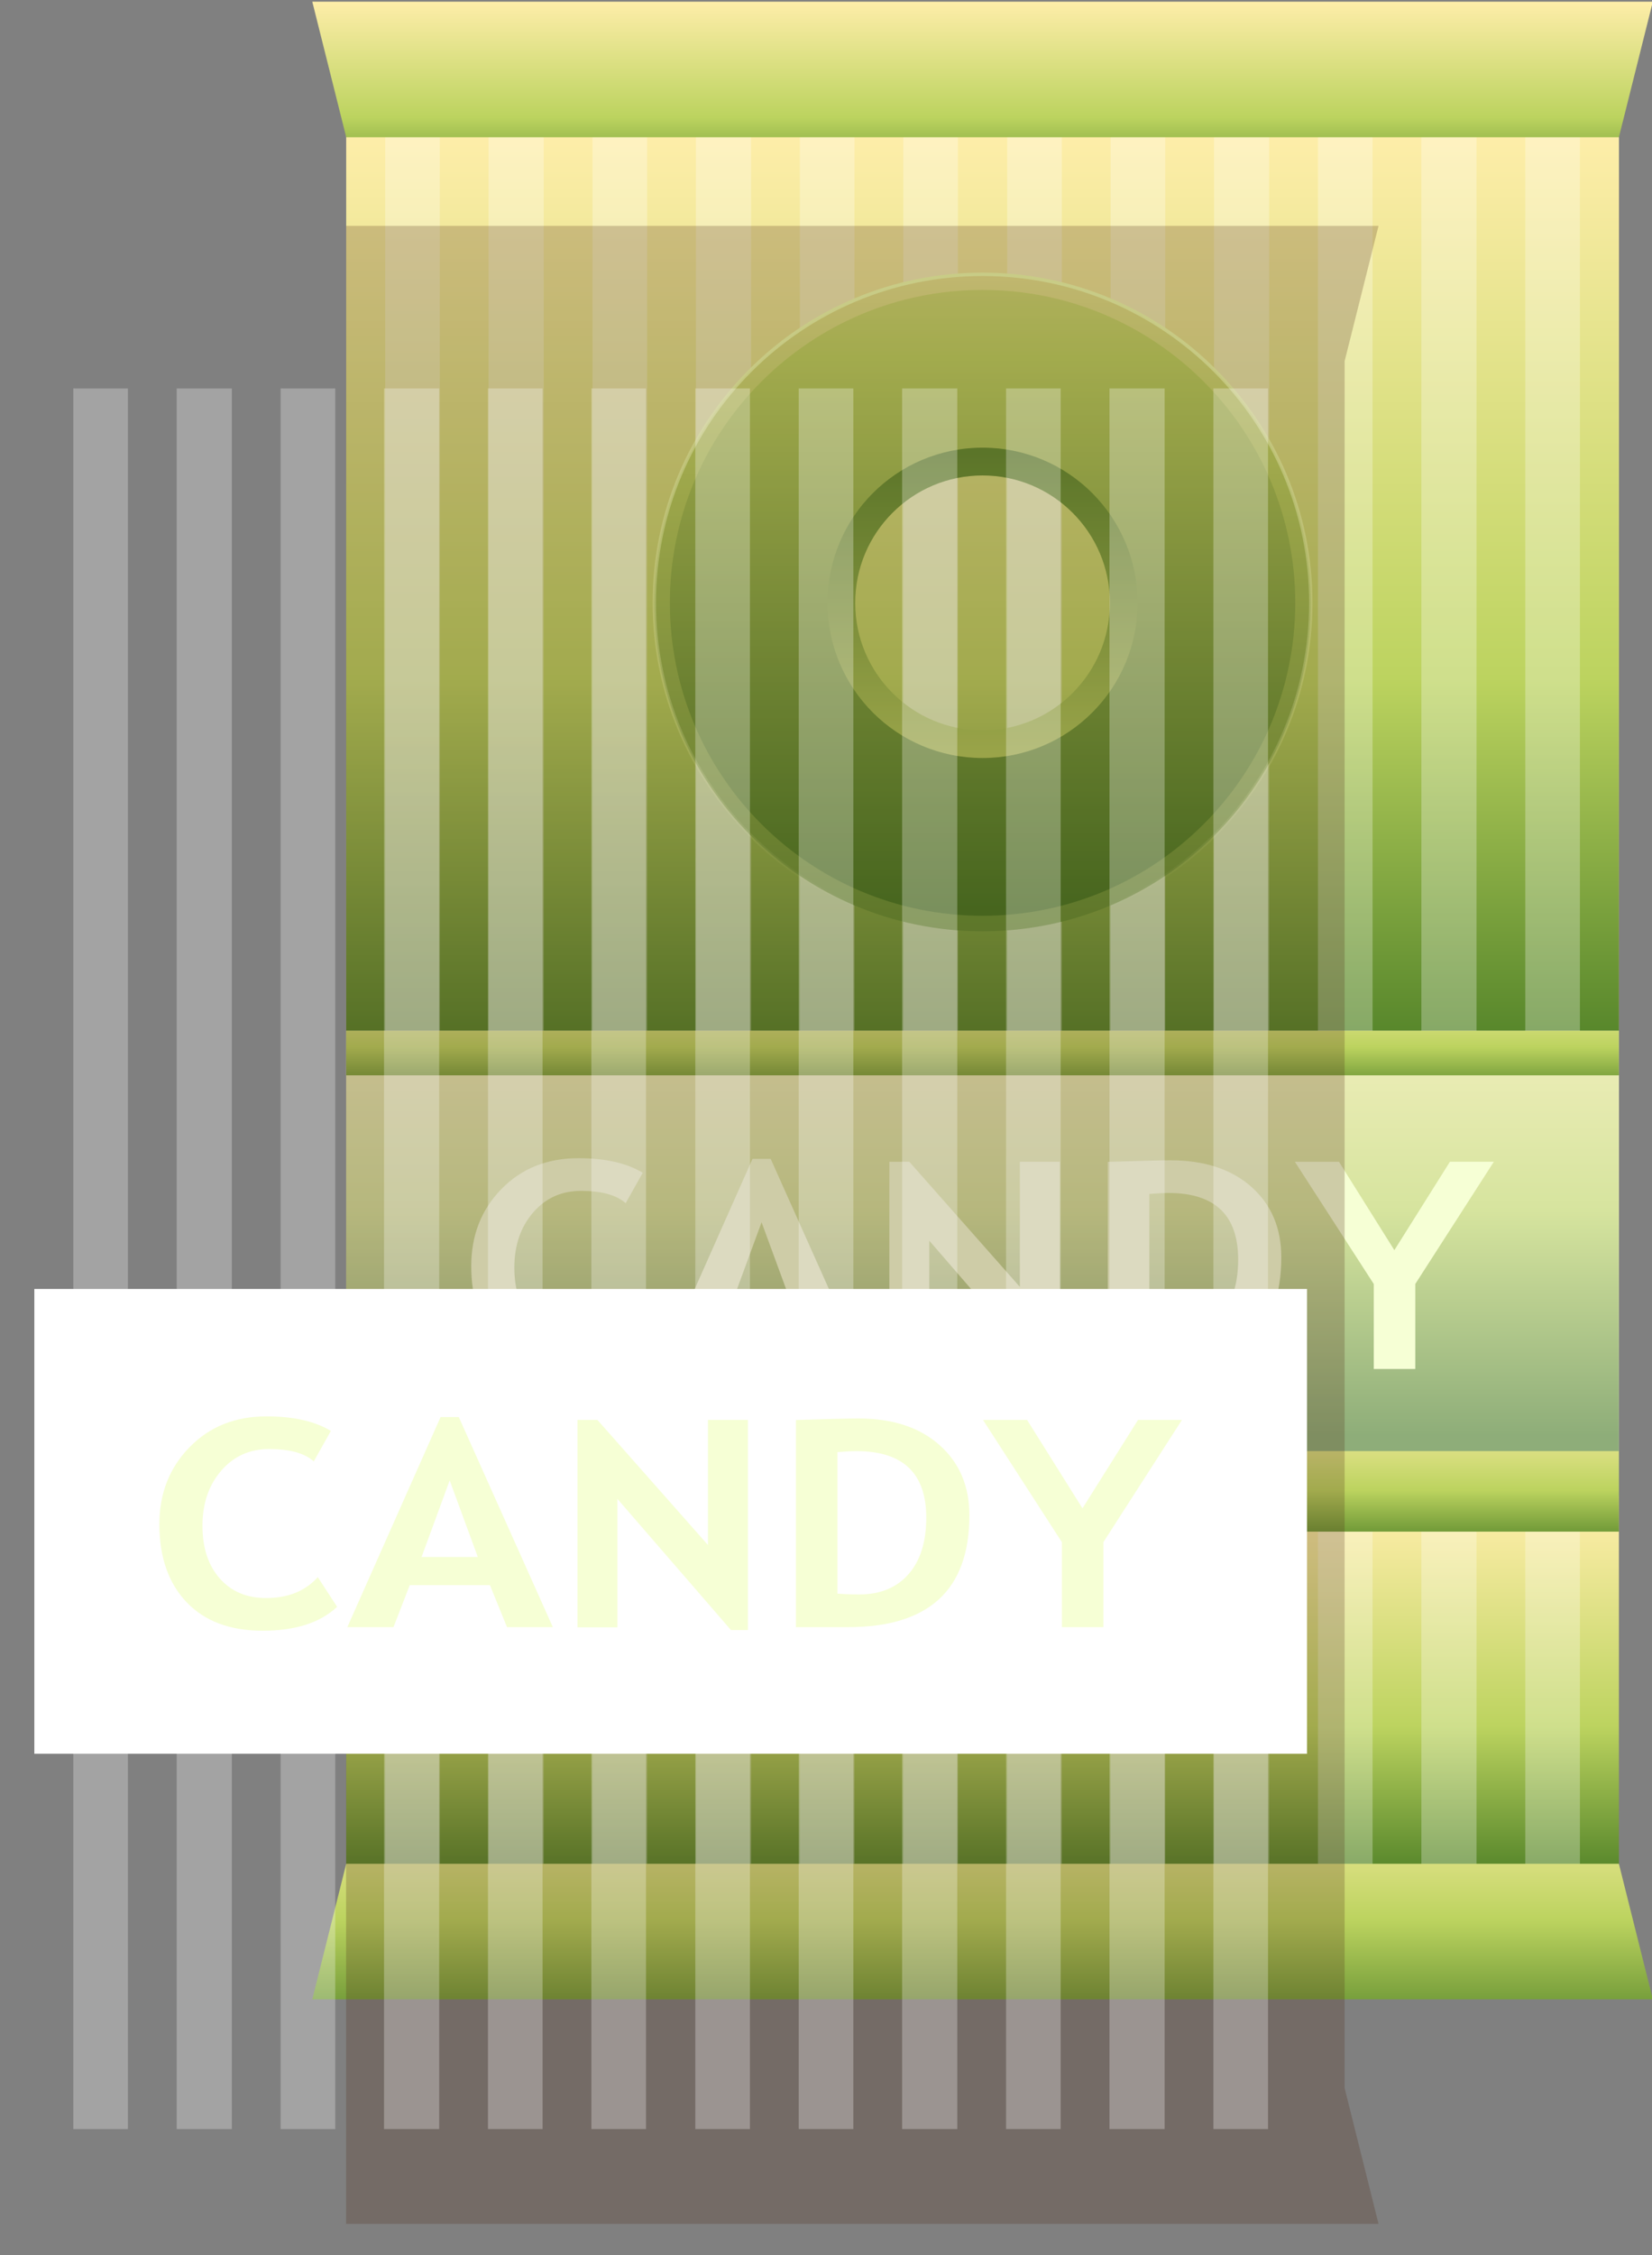 <?xml version="1.0" encoding="utf-8"?>
<svg viewBox="280.526 67.237 102.709 140.114" width="102.709" height="140.114" xmlns="http://www.w3.org/2000/svg" xmlns:xlink="http://www.w3.org/1999/xlink">
  <rect x="280.526" y="67.237" width="102.709" height="140.114" fill="#808080" stroke="none"/>
  <defs>
    <linearGradient id="linearGradient10854" y2="480.35" gradientUnits="userSpaceOnUse" x2="439.68" gradientTransform="translate(-420.81 -1.119)" y1="503.36" x1="439.68" xlink:href="#linearGradient17994"/>
    <linearGradient id="linearGradient17994">
      <stop id="stop17996" style="stop-color:#447821" offset="0"/>
      <stop id="stop17998" style="stop-color:#bcd35f" offset="0.434"/>
      <stop id="stop18000" style="stop-color:#ffeeaa" offset="1"/>
    </linearGradient>
    <linearGradient id="linearGradient10856" y2="398.79" gradientUnits="userSpaceOnUse" x2="389.08" gradientTransform="matrix(1 0 0 .538 -420.81 183.47)" y1="505.56" x1="389.08" xlink:href="#linearGradient17994"/>
    <linearGradient id="linearGradient10858" y2="-391.26" gradientUnits="userSpaceOnUse" x2="372.81" gradientTransform="matrix(1 0 0 -1 -420.81 -.707)" y1="-403.51" x1="372.81" xlink:href="#linearGradient17994"/>
    <linearGradient id="linearGradient10860" y2="-404.21" gradientUnits="userSpaceOnUse" x2="370.43" gradientTransform="translate(-420.81 899.69)" y1="-387.82" x1="370.43" xlink:href="#linearGradient18020"/>
    <linearGradient id="linearGradient18020">
      <stop id="stop18022" style="stop-color:#447821" offset="0"/>
      <stop id="stop18024" style="stop-color:#bcd35f" offset="0.502"/>
      <stop id="stop18026" style="stop-color:#ffeeaa" offset="1"/>
    </linearGradient>
    <linearGradient id="linearGradient10862" y2="432.99" gradientUnits="userSpaceOnUse" x2="-17.737" gradientTransform="matrix(1 0 0 1.325 0 -145.12)" y1="456.1" x1="-17.737" xlink:href="#linearGradient17994"/>
    <linearGradient id="linearGradient10864" y2="431.94" gradientUnits="userSpaceOnUse" x2="-16.737" y1="439.7" x1="-16.737" xlink:href="#linearGradient17994"/>
    <linearGradient id="linearGradient10866" y2="457.33" gradientUnits="userSpaceOnUse" x2="-15.862" y1="466.33" x1="-15.862" xlink:href="#linearGradient17994"/>
    <linearGradient id="linearGradient10868" y2="326.03" gradientUnits="userSpaceOnUse" x2="-35.191" gradientTransform="matrix(.803 0 0 -.803 23.35 713.5)" y1="376.18" x1="-35.191" xlink:href="#linearGradient18081"/>
    <linearGradient id="linearGradient18081">
      <stop id="stop18083" style="stop-color:#447821" offset="0"/>
      <stop id="stop18085" style="stop-color:#bcd35f" offset="0.646"/>
      <stop id="stop18087" style="stop-color:#ffeeaa" offset="1"/>
    </linearGradient>
    <linearGradient id="linearGradient10870" y2="383.03" gradientUnits="userSpaceOnUse" x2="-53.995" gradientTransform="matrix(1.053 0 0 -1.053 36.178 803.08)" y1="330.93" x1="-53.995" xlink:href="#linearGradient18112"/>
    <linearGradient id="linearGradient18112">
      <stop id="stop18114" style="stop-color:#447821" offset="0"/>
      <stop id="stop18116" style="stop-color:#bcd35f" offset="0.685"/>
      <stop id="stop18118" style="stop-color:#ffeeaa" offset="1"/>
    </linearGradient>
    <linearGradient id="linearGradient10872" y2="444.1" gradientUnits="userSpaceOnUse" x2="-31.693" y1="406.84" x1="-31.693" xlink:href="#linearGradient18120"/>
    <linearGradient id="linearGradient18120">
      <stop id="stop18122" style="stop-color:#eeffaa" offset="0"/>
      <stop id="stop18124" style="stop-color:#eeffaa;stop-opacity:0" offset="1"/>
    </linearGradient>
    <linearGradient id="linearGradient10874" y2="326.03" gradientUnits="userSpaceOnUse" x2="-35.191" gradientTransform="matrix(1.002 0 0 1.002 33.585 67.19)" y1="376.18" x1="-35.191" xlink:href="#linearGradient18081"/>
  </defs>
  <g id="g18599" transform="matrix(1.055, 0, 0, 1.055, 183.978, -328.783)">
    <g id="g18245" transform="translate(167.23 -15.203)">
      <path id="rect18247" style="fill:url(#linearGradient10854)" d="m-55.312 398.24h75v102.5h-75z"/>
      <path id="rect18249" style="fill:url(#linearGradient10856)" d="m-55.312 398.24h75v55.124h-75z"/>
      <path id="path18251" d="m-53.016 398.25v102.5h3.219v-102.5h-3.219zm6.094 0v102.5h3.25v-102.5h-3.25zm6.125 0v102.5h3.219v-102.5h-3.219zm6.094 0v102.5h3.25v-102.5h-3.25zm6.125 0v102.5h3.219v-102.5h-3.219zm6.094 0v102.5h3.219v-102.5h-3.219zm6.125 0v102.5h3.219v-102.5h-3.219zm6.094 0v102.5h3.219v-102.5h-3.219zm6.094 0v102.5h3.25v-102.5h-3.25zm6.125 0v102.5h3.219v-102.5h-3.219zm6.094 0v102.5h3.25v-102.5h-3.25zm6.125 0v102.5h3.219v-102.5h-3.219z" style="opacity:.279;fill:#ffffff"/>
      <path id="rect18253" style="fill:#ffffff" d="m-55.312 451.28h75v27.37h-75z"/>
      <path id="path18255" d="m-55.312 398.66h75l2-7.985h-79z" style="fill:url(#linearGradient10858)"/>
      <path id="path18257" style="fill:url(#linearGradient10860)" d="m-55.312 500.33h75l2 7.985h-79z"/>
      <g id="g18259" transform="translate(34.734 15.91)">
        <g id="g18261" transform="translate(0 0)">
          <path id="rect18263" style="opacity:.602;fill:url(#linearGradient10862)" d="m-90.047 435.37h75v27.37h-75z"/>
          <g id="text18265" style="fill:#f6ffd5" transform="scale(1.063 .941)">
            <path id="path13130" style="fill:#f6ffd5" d="m-68.27 471.55-0.947 1.904c-0.514-0.514-1.34-0.77-2.479-0.77-1.08 0-1.966 0.453-2.656 1.359-0.691 0.906-1.036 2.053-1.036 3.44-0 1.387 0.32 2.488 0.961 3.303 0.64 0.815 1.495 1.222 2.563 1.222 1.222 0 2.178-0.437 2.869-1.31l1.071 1.859c-0.939 0.998-2.314 1.496-4.126 1.496s-3.22-0.596-4.223-1.789-1.505-2.819-1.505-4.879c0-1.918 0.556-3.523 1.669-4.812 1.113-1.29 2.537-1.935 4.272-1.935 1.488 0 2.677 0.304 3.568 0.912z"/>
            <path id="path13132" style="fill:#f6ffd5" d="m-58.504 483.83-0.947-2.63h-4.445l-0.903 2.63h-2.559l5.171-13.149h1.009l5.215 13.149zm-3.179-9.182-1.558 4.79h3.117z"/>
            <path id="path13134" style="fill:#f6ffd5" d="m-46.09 484.01-6.295-8.208v8.04h-2.214v-12.98h1.107l6.127 7.827v-7.827h2.214v13.149z"/>
            <path id="path13136" style="fill:#f6ffd5" d="m-39.609 483.83h-2.878v-12.963c1.836-0.065 2.99-0.097 3.462-0.097 1.889 0 3.387 0.553 4.494 1.66s1.66 2.575 1.66 4.405c-0 4.663-2.246 6.995-6.738 6.995zm-0.576-10.953v8.854c0.372 0.035 0.773 0.053 1.204 0.053 1.163 0 2.073-0.422 2.732-1.266 0.658-0.844 0.987-2.025 0.987-3.542-0-2.774-1.29-4.162-3.869-4.162-0.248 0-0.599 0.021-1.054 0.062z"/>
            <path id="path13138" style="fill:#f6ffd5" d="m-25.442 478.51v5.322h-2.302v-5.322l-4.374-7.65h2.444l3.072 5.534 3.081-5.534h2.435z"/>
          </g>
        </g>
        <g id="g18269">
          <path id="rect18271" style="fill:url(#linearGradient10864)" d="m-90.047 435.37h75v2.621h-75z"/>
          <path id="rect18273" style="fill:url(#linearGradient10866)" d="m-90.047 460.12h75v4.742h-75z"/>
        </g>
      </g>
      <g id="g18275">
        <path id="path18277" d="m-17.812 440.83c-8.151 0-14.748-6.597-14.748-14.748 0-8.151 6.597-14.748 14.748-14.748 8.151 0 14.748 6.597 14.748 14.748 0 8.151-6.597 14.748-14.748 14.748zm0-7.243c4.145 0 7.505-3.36 7.505-7.505s-3.36-7.505-7.505-7.505-7.505 3.36-7.505 7.505 3.36 7.505 7.505 7.505z" style="fill:url(#linearGradient10868)"/>
        <path id="path18279" d="m-17.812 445.42c-10.691 0-19.344-8.653-19.344-19.344s8.653-19.344 19.344-19.344 19.344 8.653 19.344 19.344-8.653 19.344-19.344 19.344zm0-2.031c9.567 0 17.312-7.745 17.312-17.312 0-9.567-7.745-17.312-17.312-17.312-9.567 0-17.312 7.745-17.312 17.312 0 9.567 7.745 17.312 17.312 17.312z" style="stroke:url(#linearGradient10872);stroke-width:.2;fill:url(#linearGradient10870)"/>
        <path id="path18281" d="m-17.812 407.65c-10.177 0-18.428 8.25-18.428 18.428 0 10.177 8.25 18.428 18.428 18.428 10.177 0 18.428-8.25 18.428-18.428 0-10.177-8.25-18.428-18.428-18.428zm0 9.29c5.051 0 9.137 4.087 9.137 9.137s-4.087 9.137-9.137 9.137-9.137-4.087-9.137-9.137 4.087-9.137 9.137-9.137z" style="fill:url(#linearGradient10874)"/>
      </g>
    </g>
    <path id="rect18307" style="opacity:.239;fill:#502d16" transform="translate(0 52.362)" d="m111.91 336.31v117.66h60.844l-2-8v-46.969-54.719l2-7.969h-60.844z"/>
    <g id="g18141" transform="translate(148.85)">
      <path id="rect17938" style="fill:url(#linearGradient10854)" d="m-55.312 398.24h75v102.5h-75z"/>
      <path id="rect17940" style="fill:url(#linearGradient10856)" d="m-55.312 398.24h75v55.124h-75z"/>
      <path id="path17942" style="opacity:.279;fill:#ffffff" d="m-53.016 398.25v102.5h3.219v-102.5h-3.219zm6.094 0v102.5h3.25v-102.5h-3.25zm6.125 0v102.5h3.219v-102.5h-3.219zm6.094 0v102.5h3.25v-102.5h-3.25zm6.125 0v102.5h3.219v-102.5h-3.219zm6.094 0v102.5h3.219v-102.5h-3.219zm6.125 0v102.5h3.219v-102.5h-3.219zm6.094 0v102.5h3.219v-102.5h-3.219zm6.094 0v102.5h3.25v-102.5h-3.25zm6.125 0v102.5h3.219v-102.5h-3.219zm6.094 0v102.5h3.25v-102.5h-3.25zm6.125 0v102.5h3.219v-102.5h-3.219z"/>
      <path id="rect17944" style="fill:#ffffff" d="m-55.312 451.28h75v27.37h-75z"/>
      <path id="path17946" style="fill:url(#linearGradient10858)" d="m-55.312 398.66h75l2-7.985h-79z"/>
      <path id="path17948" d="m-55.312 500.33h75l2 7.985h-79z" style="fill:url(#linearGradient10860)"/>
      <g id="g17950" transform="translate(34.734 15.91)">
        <g id="g17952" transform="translate(0 0)">
          <path id="rect17954" style="opacity:.602;fill:url(#linearGradient10862)" d="m-90.047 435.37h75v27.37h-75z"/>
          <g id="text17956" style="fill:#f6ffd5" transform="scale(1.063 .941)">
            <path id="path13147" style="fill:#f6ffd5" d="m-68.27 471.55-0.947 1.904c-0.514-0.514-1.34-0.77-2.479-0.77-1.08 0-1.966 0.453-2.656 1.359-0.691 0.906-1.036 2.053-1.036 3.44-0 1.387 0.32 2.488 0.961 3.303 0.64 0.815 1.495 1.222 2.563 1.222 1.222 0 2.178-0.437 2.869-1.31l1.071 1.859c-0.939 0.998-2.314 1.496-4.126 1.496s-3.22-0.596-4.223-1.789-1.505-2.819-1.505-4.879c0-1.918 0.556-3.523 1.669-4.812 1.113-1.29 2.537-1.935 4.272-1.935 1.488 0 2.677 0.304 3.568 0.912z"/>
            <path id="path13149" style="fill:#f6ffd5" d="m-58.504 483.83-0.947-2.63h-4.445l-0.903 2.63h-2.559l5.171-13.149h1.009l5.215 13.149zm-3.179-9.182-1.558 4.79h3.117z"/>
            <path id="path13151" style="fill:#f6ffd5" d="m-46.09 484.01-6.295-8.208v8.04h-2.214v-12.98h1.107l6.127 7.827v-7.827h2.214v13.149z"/>
            <path id="path13153" style="fill:#f6ffd5" d="m-39.609 483.83h-2.878v-12.963c1.836-0.065 2.99-0.097 3.462-0.097 1.889 0 3.387 0.553 4.494 1.66s1.66 2.575 1.66 4.405c-0 4.663-2.246 6.995-6.738 6.995zm-0.576-10.953v8.854c0.372 0.035 0.773 0.053 1.204 0.053 1.163 0 2.073-0.422 2.732-1.266 0.658-0.844 0.987-2.025 0.987-3.542-0-2.774-1.29-4.162-3.869-4.162-0.248 0-0.599 0.021-1.054 0.062z"/>
            <path id="path13155" style="fill:#f6ffd5" d="m-25.442 478.51v5.322h-2.302v-5.322l-4.374-7.65h2.444l3.072 5.534 3.081-5.534h2.435z"/>
          </g>
        </g>
        <g id="g17960">
          <path id="rect17962" style="fill:url(#linearGradient10864)" d="m-90.047 435.37h75v2.621h-75z"/>
          <path id="rect17964" style="fill:url(#linearGradient10866)" d="m-90.047 460.12h75v4.742h-75z"/>
        </g>
      </g>
      <g id="g18130">
        <path id="path17968" style="fill:url(#linearGradient10868)" d="m-17.812 440.83c-8.151 0-14.748-6.597-14.748-14.748 0-8.151 6.597-14.748 14.748-14.748 8.151 0 14.748 6.597 14.748 14.748 0 8.151-6.597 14.748-14.748 14.748zm0-7.243c4.145 0 7.505-3.36 7.505-7.505s-3.36-7.505-7.505-7.505-7.505 3.36-7.505 7.505 3.36 7.505 7.505 7.505z"/>
        <path id="path18068" style="stroke:url(#linearGradient10872);stroke-width:.2;fill:url(#linearGradient10870)" d="m-17.812 445.42c-10.691 0-19.344-8.653-19.344-19.344s8.653-19.344 19.344-19.344 19.344 8.653 19.344 19.344-8.653 19.344-19.344 19.344zm0-2.031c9.567 0 17.312-7.745 17.312-17.312 0-9.567-7.745-17.312-17.312-17.312-9.567 0-17.312 7.745-17.312 17.312 0 9.567 7.745 17.312 17.312 17.312z"/>
        <path id="path18089" style="fill:url(#linearGradient10874)" d="m-17.812 407.65c-10.177 0-18.428 8.25-18.428 18.428 0 10.177 8.25 18.428 18.428 18.428 10.177 0 18.428-8.25 18.428-18.428 0-10.177-8.25-18.428-18.428-18.428zm0 9.29c5.051 0 9.137 4.087 9.137 9.137s-4.087 9.137-9.137 9.137-9.137-4.087-9.137-9.137 4.087-9.137 9.137-9.137z"/>
      </g>
    </g>
  </g>
</svg>